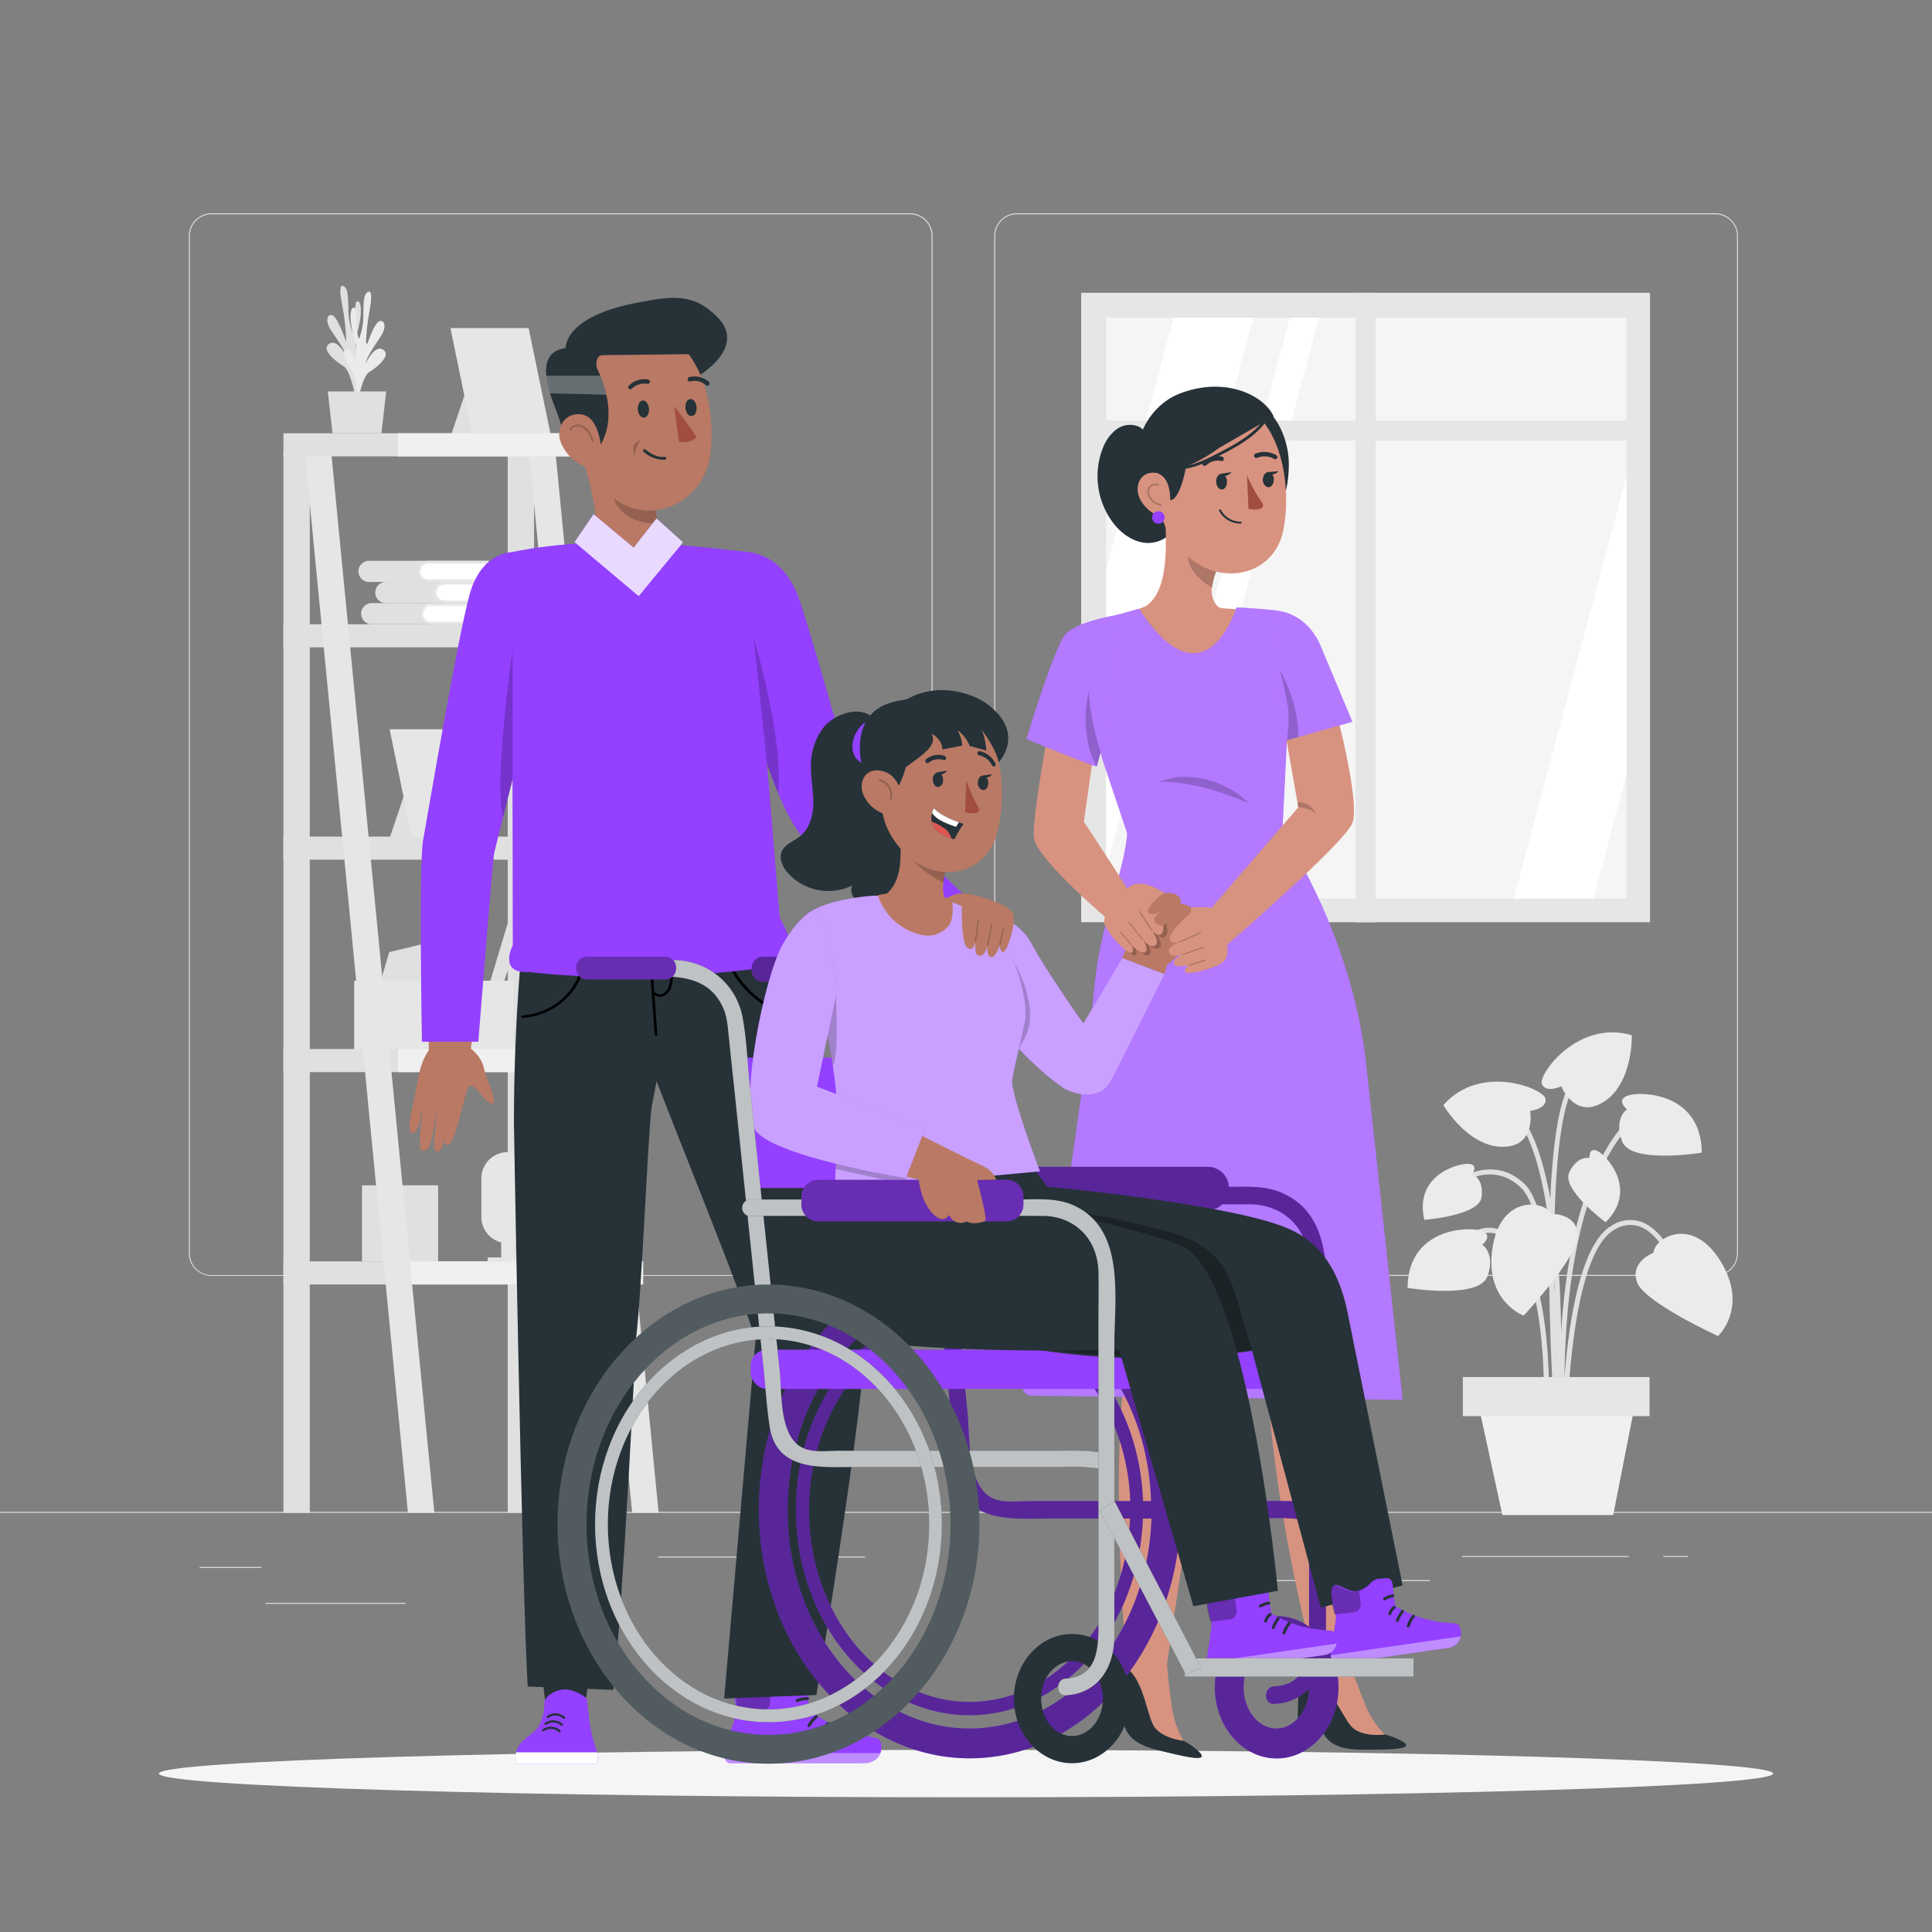 <svg xmlns="http://www.w3.org/2000/svg" viewBox="0 0 500 500"><rect x="0" y="0" width="500" height="500" fill="#808080" stroke="none"/><g id="freepik--background-complete--inject-85"><rect x="279.81" y="75.77" width="147.21" height="162.9" style="fill:#e6e6e6"></rect><rect x="286.29" y="82.22" width="134.64" height="150.33" style="fill:#f5f5f5"></rect><polygon points="324.34 82.22 286.29 224.73 286.29 147.58 303.7 82.22 324.34 82.22" style="fill:#fff"></polygon><polygon points="341.35 82.22 301.21 232.55 293.64 232.55 333.78 82.22 341.35 82.22" style="fill:#fff"></polygon><polygon points="420.93 123.22 420.93 200.38 412.4 232.55 391.76 232.55 420.93 123.22" style="fill:#fff"></polygon><rect x="350.8" y="75.77" width="5.23" height="162.9" style="fill:#e6e6e6"></rect><rect x="282.36" y="108.82" width="141.83" height="5.23" style="fill:#e6e6e6"></rect><path d="M443.92,330.2H263.17a5.87,5.87,0,0,1-5.86-5.86V61.06a5.87,5.87,0,0,1,5.86-5.86H443.92a5.87,5.87,0,0,1,5.86,5.86V324.34A5.87,5.87,0,0,1,443.92,330.2ZM263.17,55.45a5.62,5.62,0,0,0-5.61,5.61V324.34a5.62,5.62,0,0,0,5.61,5.61H443.92a5.61,5.61,0,0,0,5.61-5.61V61.06a5.61,5.61,0,0,0-5.61-5.61Z" style="fill:#e0e0e0"></path><path d="M235.49,330.2H54.75a5.87,5.87,0,0,1-5.87-5.86V61.06a5.87,5.87,0,0,1,5.87-5.86H235.49a5.86,5.86,0,0,1,5.86,5.86V324.34A5.86,5.86,0,0,1,235.49,330.2ZM54.75,55.45a5.62,5.62,0,0,0-5.62,5.61V324.34A5.62,5.62,0,0,0,54.75,330H235.49a5.61,5.61,0,0,0,5.61-5.61V61.06a5.61,5.61,0,0,0-5.61-5.61Z" style="fill:#e0e0e0"></path><rect y="391.27" width="500" height="0.25" style="fill:#e0e0e0"></rect><rect x="51.67" y="405.53" width="16.06" height="0.25" style="fill:#e0e0e0"></rect><rect x="170.35" y="402.82" width="53.53" height="0.25" style="fill:#e0e0e0"></rect><rect x="68.73" y="414.82" width="36.25" height="0.25" style="fill:#e0e0e0"></rect><rect x="378.35" y="402.69" width="43.19" height="0.25" style="fill:#e0e0e0"></rect><rect x="430.45" y="402.69" width="6.33" height="0.25" style="fill:#e0e0e0"></rect><rect x="316.21" y="408.92" width="53.89" height="0.25" style="fill:#e0e0e0"></rect><g id="freepik--freepik--Shelf--inject-343--inject-85"><rect x="131.4" y="116.75" width="6.82" height="274.77" style="fill:#e0e0e0"></rect><polygon points="170.45 391.52 163.61 391.52 136.89 116.75 143.73 116.75 170.45 391.52" style="fill:#e6e6e6"></polygon><rect x="93.69" y="306.76" width="19.69" height="19.69" style="fill:#e0e0e0"></rect><polygon points="125.97 256.97 132.89 233.99 136.52 234.91 129.16 258.16 125.97 256.97" style="fill:#e0e0e0"></polygon><polygon points="110.66 244.02 100.73 246.41 97.84 256.18 104.86 263.58 114.78 261.2 117.68 251.43 110.66 244.02" style="fill:#e0e0e0"></polygon><path d="M122.29,257.24h0a2.4,2.4,0,0,1-2.39-2.39v-4.48a2.38,2.38,0,0,1,2.39-2.37h0a2.37,2.37,0,0,1,2.37,2.37v4.48A2.39,2.39,0,0,1,122.29,257.24Z" style="fill:#e0e0e0"></path><rect x="91.67" y="253.8" width="41.22" height="18.67" style="fill:#e6e6e6"></rect><polygon points="122.38 95.82 116.57 113.07 127.31 113.07 122.38 95.82" style="fill:#e0e0e0"></polygon><polygon points="142.63 113.07 122.38 113.07 116.57 84.9 136.81 84.9 142.63 113.07" style="fill:#e6e6e6"></polygon><polygon points="106.64 199.65 100.83 216.91 111.57 216.91 106.64 199.65" style="fill:#e0e0e0"></polygon><polygon points="126.9 216.91 106.64 216.91 100.83 188.73 121.08 188.73 126.9 216.91" style="fill:#e6e6e6"></polygon><rect x="73.35" y="161.55" width="93.08" height="5.98" style="fill:#e0e0e0"></rect><rect x="73.35" y="216.51" width="93.08" height="5.98" style="fill:#e0e0e0"></rect><rect x="73.35" y="271.48" width="93.08" height="5.98" style="fill:#e0e0e0"></rect><rect x="103" y="271.48" width="63.44" height="5.98" style="fill:#f0f0f0;isolation:isolate"></rect><rect x="73.35" y="326.44" width="93.08" height="5.98" style="fill:#e0e0e0"></rect><rect x="103" y="326.44" width="63.44" height="5.98" style="fill:#f0f0f0;isolation:isolate"></rect><rect x="73.35" y="116.75" width="6.82" height="274.77" style="fill:#e0e0e0"></rect><polygon points="112.41 391.52 105.57 391.52 78.85 116.75 85.69 116.75 112.41 391.52" style="fill:#e6e6e6"></polygon><rect x="73.35" y="112.13" width="93.08" height="5.98" style="fill:#e0e0e0"></rect><rect x="103" y="112.13" width="63.44" height="5.98" style="fill:#f0f0f0;isolation:isolate"></rect><path d="M93,102.63a9.92,9.92,0,0,1,.27-8.14c2.15-4,2.78-5,1.34-5.82s-2,3.23-2,3.23a9,9,0,0,1-.2-5.72c.94-2.92,1.54-7.69.24-8.2s-.24,6-1.34,8.15a19.33,19.33,0,0,1-1.11-4.81c-.14-2.35.1-6.09-.93-7s-1.68-.3-.68,4.88a54.24,54.24,0,0,1,1,9.34s-2.23-6.79-3.73-7-1.49,2-.21,3.91,3.75,5.34,4.17,7.09c0,0-2.46-5.12-4.65-3.54s1.91,4.65,3.74,5.77S92,102.85,92,102.85Z" style="fill:#e0e0e0"></path><path d="M91.5,104.25a9.9,9.9,0,0,0-.36-8.13c-2.2-4-2.83-5-1.47-5.8s2,3.21,2,3.21a9.13,9.13,0,0,0,.13-5.73c-1-2.91-1.64-7.67-.34-8.19s.32,5.93,1.47,8.12A19.31,19.31,0,0,0,94,82.91c.12-2.35-.16-6.09.86-7.06s1.68-.34.73,4.87a53.35,53.35,0,0,0-.89,9.35s2.15-6.83,3.64-7,1.52,2,.25,3.91-3.68,5.34-4,7.16c0,0,2.38-5.16,4.59-3.62s-1.85,4.68-3.67,5.82-3,8.17-3,8.17Z" style="fill:#ebebeb"></path><polygon points="99.94 101.31 84.83 101.31 86.05 112.13 98.72 112.13 99.94 101.31" style="fill:#e0e0e0"></polygon><path d="M126.64,156.75v4.14h.67v.66H96.37a2.74,2.74,0,1,1,0-5.47h30.94v.67Z" style="fill:#e0e0e0"></path><path d="M126.64,156.75v4.14h.67v.66H111.68a2.74,2.74,0,0,1,0-5.47h15.63v.67Z" style="fill:#fff;isolation:isolate;opacity:0.3"></path><path d="M126.64,156.75v4.14h-15a2.09,2.09,0,0,1-2.12-2v0a2.06,2.06,0,0,1,2-2.07h15Z" style="fill:#fff;isolation:isolate"></path><path d="M130,151.27v4.14h.67v.67H99.69a2.74,2.74,0,0,1,0-5.47h30.94v.66Z" style="fill:#e0e0e0"></path><path d="M130,151.27v4.14h.67v.67H115a2.74,2.74,0,1,1,0-5.47h15.62v.66Z" style="fill:#e6e6e6;isolation:isolate"></path><path d="M130,151.27v4.14H115a2.07,2.07,0,0,1,0-4.14h15Z" style="fill:#fff;isolation:isolate"></path><path d="M125.78,145.8v4.14h.67v.67H95.51a2.74,2.74,0,0,1,0-5.48h30.94v.67Z" style="fill:#e0e0e0"></path><path d="M125.78,145.8v4.14h.67v.67H110.9a2.74,2.74,0,1,1,0-5.48h15.62v.67Z" style="fill:#e6e6e6;isolation:isolate"></path><path d="M125.78,145.8v4.14H110.9a2.09,2.09,0,0,1-2.14-2v0a2,2,0,0,1,2-2.08h15Z" style="fill:#fff;isolation:isolate"></path><path d="M131.36,298.17h0a6.79,6.79,0,0,1,6.79,6.79v10a6.79,6.79,0,0,1-6.79,6.78h0a6.79,6.79,0,0,1-6.78-6.78V305A6.79,6.79,0,0,1,131.36,298.17Z" style="fill:#e6e6e6"></path><rect x="129.71" y="315.65" width="3.28" height="10.8" style="fill:#e6e6e6"></rect><rect x="126.22" y="325.42" width="10.27" height="1.01" style="fill:#e6e6e6"></rect></g><path d="M403.57,366.06c0-.51-1.72-50.69-9.88-58.62-7.94-7.72-17.05-.29-17.43,0l-.82-1c.1-.09,10.38-8.48,19.14,0,8.53,8.29,10.2,57.41,10.27,59.5Z" style="fill:#e0e0e0"></path><path d="M404.27,375.92c-.06-.6-5.58-60.24,16.2-85.24l1,.84c-21.42,24.58-16,83.68-15.9,84.28Z" style="fill:#e0e0e0"></path><path d="M403.46,369.61l-1.27-.08c0-.68,4.26-67.81-11.71-82.5l.86-.95C407.76,301.19,403.65,366.83,403.46,369.61Z" style="fill:#e0e0e0"></path><path d="M405.54,369.58h-1.27c0-1.85.52-45.35,12.88-52.43a8.74,8.74,0,0,1,8-.78c7.47,3.09,11.18,16.39,11.33,16.95l-1.23.34c0-.13-3.69-13.26-10.59-16.11a7.52,7.52,0,0,0-6.87.71C406.06,325,405.55,369.13,405.54,369.58Z" style="fill:#e0e0e0"></path><path d="M400.73,369.61l-1.27-.08c0-.34,1.86-34.37-7.32-46.36-2.23-2.9-4.64-4.29-7.19-4.11-6,.42-11.07,9.23-11.12,9.32l-1.11-.63c.22-.39,5.43-9.49,12.13-10,3-.21,5.8,1.34,8.3,4.61C402.62,334.76,400.81,368.19,400.73,369.61Z" style="fill:#e0e0e0"></path><path d="M402.75,374.24c-.25-3.31-6-81,4.12-94.7l1,.76c-9.84,13.32-3.93,93-3.87,93.84Z" style="fill:#e0e0e0"></path><path d="M427.9,324.24s-6.08,2.24-4.27,7.52,21,14,21,14,8-7.37.65-19.36S428.06,320.45,427.9,324.24Z" style="fill:#ebebeb"></path><path d="M401.5,314.17s6.46-.27,6.83,5.31-14,21-14,21-10.26-3.71-8.06-17.62S399.89,310.75,401.5,314.17Z" style="fill:#ebebeb"></path><path d="M396,287.5s4.31-.47,4-3.09S383.22,275,373.54,286c0,0,6.2,10.65,15.16,10.79S396,287.5,396,287.5Z" style="fill:#ebebeb"></path><path d="M404.05,281.12s-3.9,1.89-5-.53,9.26-16.83,23.26-12.67c0,0,.37,12.32-7.17,17.18S404.05,281.12,404.05,281.12Z" style="fill:#ebebeb"></path><path d="M383.64,322.11s3-2.4-.23-3.57-19-.84-19.14,14.77c0,0,18.36,3,20.63-2.9S383.64,322.11,383.64,322.11Z" style="fill:#ebebeb"></path><path d="M421.06,287.1s-3-2.4.24-3.57,19-.84,19.13,14.77c0,0-18.35,3.05-20.62-2.9S421.06,287.1,421.06,287.1Z" style="fill:#ebebeb"></path><path d="M411.36,299.68s-.26-2.92,2.1-1.78,10.57,10,2.06,18.42c0,0-11.47-8.49-9.4-12.91S411.36,299.68,411.36,299.68Z" style="fill:#ebebeb"></path><path d="M381,303.84s1.78-2.33-.82-2.62-14.28,2.83-11.57,14.48c0,0,14.23-1.07,14.84-5.91S381,303.84,381,303.84Z" style="fill:#ebebeb"></path><polygon points="417.5 392.09 388.81 392.09 381.18 356.89 424.41 356.89 417.5 392.09" style="fill:#f0f0f0"></polygon><rect x="378.58" y="356.38" width="48.32" height="10.12" style="fill:#e6e6e6"></rect></g><g id="freepik--Shadow--inject-85"><path d="M458.88,459c0,3.39-93.52,6.14-208.88,6.14S41.12,462.34,41.12,459s93.52-6.13,208.88-6.13S458.88,455.57,458.88,459Z" style="fill:#f5f5f5"></path></g><g id="freepik--Characters--inject-85"><path d="M324.54,236.45l-8.93,103L302,430.71l-10.53-1.59s-3.56-38.16-1-68.19c.59-6.92,3.41-14.67,3.42-20.2,0-4.84-1.42-8.09-2.49-19.23-1.3-13.47-2.09-31.39.74-44.83,0,0-2.14-21.34,4.31-40.64Z" style="fill:#d89380"></path><path d="M349.9,335.23,349,431.47l-.34,10-7.37-.41-2.86-17.54s-8.45-33.35-10.25-63.42c-.4-6.93,1.24-15,.48-20.48-.67-4.8-2.57-7.8-5.25-18.63-3.24-13.15-6.58-30.75-5.76-44.48,0,0-14.07-14.69-10.47-34.73l31.6-7.37Z" style="fill:#d89380"></path><path d="M363.22,450.83a17.62,17.62,0,0,0-4.9-1.95h0S353,445,350.24,433.14l-6.94-1.28a6.86,6.86,0,0,0-6.17,1.92,2.7,2.7,0,0,0-.43.7,23.8,23.8,0,0,0-.64,3.82,83.87,83.87,0,0,0,.17,13.07h1.29l.31-8.21c0-2.79,3,.45,3.89,3.43s2.65,6.23,10.72,6.23C361.71,452.85,365.62,452.54,363.22,450.83Z" style="fill:#263238"></path><path d="M348.92,428.89A112.08,112.08,0,0,0,353,440.31a22.93,22.93,0,0,0,5.37,8.57s-6,.89-8.7-2.15-6.46-13.51-12.57-12.89a10.7,10.7,0,0,1,1.73-2.18C339.85,430.56,348.92,428.89,348.92,428.89Z" style="fill:#d89380"></path><path d="M310.54,453.58a17.23,17.23,0,0,0-4.28-3.07h0s-4.24-5.05-4.07-17.22l-6.42-2.91a6.84,6.84,0,0,0-6.45.38,2.71,2.71,0,0,0-.59.58,23.6,23.6,0,0,0-1.53,3.55,84.06,84.06,0,0,0-3,12.73l1.26.31,2.28-7.9c.67-2.7,2.82,1.17,2.95,4.27s1.07,6.68,8.9,8.62C308.6,455.18,312.47,455.82,310.54,453.58Z" style="fill:#263238"></path><path d="M301.94,428.85a110.94,110.94,0,0,0,1.25,12.07,22.84,22.84,0,0,0,3.15,9.61s-6.06-.59-7.93-4.18-3-14.67-9.1-15.53a10.73,10.73,0,0,1,2.2-1.7C292.73,428.28,301.94,428.85,301.94,428.85Z" style="fill:#d89380"></path><path d="M296.84,115.15a4.08,4.08,0,0,0-2.42-4.86,5.92,5.92,0,0,0-5.64.95,11,11,0,0,0-3.4,4.83,20,20,0,0,0,2.74,19.3c2,2.59,4.87,4.73,8.14,5.1s6.88-1.42,7.88-4.55Z" style="fill:#263238"></path><path d="M318.38,109.49s8.61,16.94,8.86,22.12c3.42,3.13,6.15-2.87,6.31-11,.14-6.68-3.09-14-8.76-16.82C316.81,99.82,318.38,109.49,318.38,109.49Z" style="fill:#263238"></path><path d="M315.42,157.21a5.91,5.91,0,0,1-1.75-5.45,22.85,22.85,0,0,1,1.61-5.22L313.07,144,301.5,132.28c.29,7.8,1.23,20.32-4.87,24.55,0,0-7.56,3.13-10.86,3.81,2,1.62,14.6,18.78,26.28,17.84,10.62-.86,11.38-15.83,12.5-20.21C321.53,157.33,318.27,157.86,315.42,157.21Z" style="fill:#d89380"></path><path d="M313.69,152.11c-3.18-1.89-6.67-5.17-6.25-8.91a17.09,17.09,0,0,1,.9-4l6.46,8.56A21.75,21.75,0,0,0,313.69,152.11Z" style="opacity:0.2"></path><path d="M298.79,119.76c1.09,11.89,1.3,16.93,7.43,23.16,9.23,9.37,23.42,6.22,25.87-5.56,2.2-10.61.05-28.26-11.62-33.26C309,99.18,297.7,107.87,298.79,119.76Z" style="fill:#d89380"></path><path d="M314.74,124.51c0,1.12.57,2.09,1.35,2.17s1.43-.76,1.47-1.87-.58-2.08-1.36-2.17S314.77,123.4,314.74,124.51Z" style="fill:#263238"></path><path d="M326.85,123.91a1.92,1.92,0,0,0,1.23,2.18c.77.13,1.47-.64,1.56-1.72a1.91,1.91,0,0,0-1.23-2.17C327.64,122.07,326.94,122.84,326.85,123.91Z" style="fill:#263238"></path><path d="M311.72,120.58a.55.55,0,0,0,.42-.14,4.31,4.31,0,0,1,3.91-1.14.54.54,0,0,0,.68-.4.65.65,0,0,0-.45-.73,5.35,5.35,0,0,0-4.95,1.38.6.6,0,0,0,0,.83A.7.7,0,0,0,311.72,120.58Z" style="fill:#263238"></path><path d="M330.2,118.81a.54.54,0,0,0,.33-.26.56.56,0,0,0-.27-.77,6.12,6.12,0,0,0-5.42-.34.54.54,0,0,0-.21.77.62.62,0,0,0,.81.24,5,5,0,0,1,4.3.31A.58.58,0,0,0,330.2,118.81Z" style="fill:#263238"></path><path d="M295.2,129.45a9.59,9.59,0,0,0,5.77,4.49c3.15.79,4.77-4.27,3.7-7.42a6.33,6.33,0,0,0-7.12-4.1C294.53,123,293.59,126.66,295.2,129.45Z" style="fill:#d89380"></path><path d="M322.72,123a40.45,40.45,0,0,0,4,7.23.92.92,0,0,1-.43,1.4,5.89,5.89,0,0,1-3.19.05Z" style="fill:#a24e3f"></path><path d="M316,122.6l2.77-.42S317.08,124.09,316,122.6Z" style="fill:#263238"></path><path d="M328.13,122.18l2.79-.25S329.16,123.74,328.13,122.18Z" style="fill:#263238"></path><path d="M295.82,113.16c-1.69,2.27,1.27,9.14,1.27,9.14s5.75-1.48,5.75,7.1c2.09.43,4.74-7.49,4.69-15.56C307.27,109.28,298.81,109.16,295.82,113.16Z" style="fill:#263238"></path><path d="M329.62,107.78c-2.32-5.31-12.37-10.54-24.32-5.92-10.79,4.15-14.42,19.51-6.76,20.37s17-6.33,17-6.33Z" style="fill:#263238"></path><path d="M300.38,130.93h-.07a4.52,4.52,0,0,1-3.09-2.34,2.72,2.72,0,0,1-.16-2.2,2.17,2.17,0,0,1,2.75-1.15.24.24,0,0,1,.13.33.26.26,0,0,1-.33.13,1.67,1.67,0,0,0-2.09.89,2.24,2.24,0,0,0,.15,1.79,4.06,4.06,0,0,0,2.77,2.07.24.24,0,0,1,.18.3A.26.26,0,0,1,300.38,130.93Z" style="opacity:0.2"></path><path d="M320.91,135.49a6.22,6.22,0,0,1-5.41-3.29A.25.25,0,0,1,316,132a5.67,5.67,0,0,0,5.09,3,.23.23,0,0,1,.25.24.25.25,0,0,1-.24.26Z" style="fill:#263238"></path><circle cx="299.78" cy="133.92" r="1.63" style="fill:#9340FF"></circle><path d="M326.75,109.06c-2.73,3.45-6.55,5.63-10.39,7.64-4.38,2.28-9.11,4.87-14.22,3.87-.47-.1-.67.62-.2.72,5.06,1,9.71-1.31,14.08-3.57,4.13-2.14,8.32-4.42,11.26-8.13.3-.37-.23-.91-.53-.53Z" style="fill:#263238"></path><path d="M353.43,274.14c-3.72-30.31-18.22-53.56-21.13-58.06a2.54,2.54,0,0,1-.38-1.72l1.51-30.25-2.48-26c-1.66-.36-9.2-.82-10.94-.92,0,0-8.06,26.48-25.24.36l-9.92,2.77-3.09,23.31c.19,1.41,2.7,9.44,3.57,13l6.25,18.62a2.77,2.77,0,0,1,.09.91c-.44,5.64-3.28,14.53-4.31,18.31-4.85,17.8-3.46,19.43-6.24,39.38-5.22,37.53-8.18,62.23-16.42,83.91a2.54,2.54,0,0,0,2.35,3.46L363,362.28h0Z" style="fill:#9340FF"></path><path d="M353.43,274.14c-3.72-30.31-18.22-53.56-21.13-58.06a2.54,2.54,0,0,1-.38-1.72l1.51-30.25-2.48-26c-1.66-.36-9.2-.82-10.94-.92,0,0-8.06,26.48-25.24.36l-9.92,2.77-3.09,23.31c.19,1.41,2.7,9.44,3.57,13l6.25,18.62a2.77,2.77,0,0,1,.09.91c-.44,5.64-3.28,14.53-4.31,18.31-4.85,17.8-3.46,19.43-6.24,39.38-5.22,37.53-8.18,62.23-16.42,83.91a2.54,2.54,0,0,0,2.35,3.46L363,362.28h0Z" style="fill:#fff;opacity:0.3"></path><g style="opacity:0.2"><path d="M323,207.79c-5.42-5.9-16-8.51-22.86-5.46C307.94,202.3,315.17,204.51,323,207.79Z"></path></g><path d="M284.35,160.38s-5,1.33-7.26,4.68-10.42,46.24-9.47,51.9,19.44,21.27,19.44,21.27l5.35-7.32-11.9-18.29,4.12-29.12Z" style="fill:#d89380"></path><path d="M344.05,178.48l-12.35,6L336,208.93l-22.44,26,3.85,9.71S347.89,218.34,350,213,345.57,182.21,344.05,178.48Z" style="fill:#d89380"></path><path d="M331,158.14s7.24.51,10.88,9.26c3.37,8.13,8.12,19.39,8.12,19.39l-18.05,5.09s-3-23.42-2.75-23.5S331,158.14,331,158.14Z" style="fill:#9340FF"></path><path d="M331,158.14s7.24.51,10.88,9.26c3.37,8.13,8.12,19.39,8.12,19.39l-18.05,5.09s-3-23.42-2.75-23.5S331,158.14,331,158.14Z" style="fill:#fff;opacity:0.3"></path><path d="M283.86,198.35c-.54.17-18.22-7.08-18.22-7.08s7-23.14,9.91-26.88c2.78-3.59,13.74-5.28,13.74-5.28l-2,26.6Z" style="fill:#9340FF"></path><path d="M283.86,198.35c-.54.17-18.22-7.08-18.22-7.08s7-23.14,9.91-26.88c2.78-3.59,13.74-5.28,13.74-5.28l-2,26.6Z" style="fill:#fff;opacity:0.3"></path><path d="M284.84,194.75s-3.08-9.73-3-16c0,0-3,10.85,2,19.62Z" style="opacity:0.2"></path><path d="M333.06,191.56a37.38,37.38,0,0,0,.37-7.45c-.26-3.42-2.3-10.91-2.3-10.91s5.12,8.74,4.86,17.53Z" style="opacity:0.2"></path><path d="M336,208.93s3,0,4.52,1.69a4.67,4.67,0,0,0-4.74-2.93Z" style="opacity:0.2"></path><polygon points="195.86 416.7 192.85 442.32 202.04 443.59 211.7 419.51 195.86 416.7" style="fill:#263238"></polygon><path d="M209.34,437.32c.14-1.57,0-2.87-1.8-3l-2.59-.14a4.6,4.6,0,0,0-2.46,1.1c-5.94,3.79-8.38-1.1-10.68-1.1-3,0-1.06,8.68-1.2,9.14l-3.23,10.07c-.28.84.29,2.66,1.27,2.9a2.42,2.42,0,0,0,.54.06h34.28c5.46,0,5.52-6.13,3.27-6.56-10.1-1.91-14.08-4.94-17.41-7.16A37.57,37.57,0,0,1,209.34,437.32Z" style="fill:#9340FF"></path><path d="M223.47,456.39H189.19a2.42,2.42,0,0,1-.54-.06c-.67-.17-1.14-1.05-1.29-1.87l0-.77h40.47A4.3,4.3,0,0,1,223.47,456.39Z" style="fill:#fff;opacity:0.4"></path><path d="M214.11,445.8a9.12,9.12,0,0,0-2.14,2.61.38.38,0,0,0,.14.51.37.37,0,0,0,.51-.13,8.27,8.27,0,0,1,2-2.46.39.39,0,0,0,0-.53.38.38,0,0,0-.53,0Z" style="fill:#263238"></path><path d="M211,444a10.26,10.26,0,0,0-2,2.43.38.38,0,0,0,.65.38,9.2,9.2,0,0,1,1.9-2.28.37.37,0,0,0,0-.53.39.39,0,0,0-.53,0Z" style="fill:#263238"></path><path d="M208.79,442.46a4.24,4.24,0,0,0-1.88,1.82.38.38,0,0,0,.14.51.38.38,0,0,0,.51-.13,4.19,4.19,0,0,1,.31-.5s.06-.09,0,0l0-.06.1-.11.21-.22.22-.2.06,0,0,0,0,0s.1-.08.13-.1a4.66,4.66,0,0,1,.53-.32.37.37,0,1,0-.38-.64Z" style="fill:#263238"></path><path d="M209,439.21a8,8,0,0,0-2.78.52.39.39,0,0,0-.27.46.39.39,0,0,0,.47.26A7.3,7.3,0,0,1,209,440a.38.38,0,0,0,.37-.38.37.37,0,0,0-.37-.37Z" style="fill:#263238"></path><g style="opacity:0.3"><path d="M199.32,440.35a2.62,2.62,0,0,1-1.27,2.31,4.12,4.12,0,0,1-1.79.23l-5.45-.15,0-.05c-.28-2.37-1.05-8.15,1.2-8.15,1.78,0,3.64,3.32,7.35,2.35C199.3,438.15,199.36,439.75,199.32,440.35Z"></path></g><path d="M224.24,337.13C222.61,322.32,202,243.69,202,243.69l-26.24-.64-40.39-1.14S133,263,133,290.59c0,0,2,117.84,3.56,145.89l22.17.86c2.53-22,5.86-90.8,5.86-90.8,1.52-12.46,2.89-49.23,4-59.73.46-2.33.9-4.67,1.33-7,4.31,11.39,24.08,60.11,25.6,67.1l-8.11,92.67,23.86-.91S225.88,352,224.24,337.13Z" style="fill:#263238"></path><path d="M188.08,246.74A24.66,24.66,0,0,0,205,262.59a.33.33,0,1,1-.18.64,25.35,25.35,0,0,1-17.44-16.31c-.13-.41.54-.58.67-.18Z"></path><path d="M168,247.85q.71,9.93,1.41,19.86c0,.43.72.43.7,0-.25-3.39-.49-6.8-.73-10.2,1.73,1.26,3.75-.27,4.31-1.95a15.64,15.64,0,0,0-.14-8.71c-.12-.42-.79-.24-.68.17a17.56,17.56,0,0,1,.57,5.86,7.6,7.6,0,0,1-.66,3.07c-.55,1-1.95,1.89-3.07,1a.36.36,0,0,0-.37-.05c-.21-3-.43-6-.64-9C168.64,247.43,168,247.43,168,247.85Z"></path><path d="M151.52,246.63c.1,8.77-7,16.12-16.26,16.81-.44,0-.44-.62,0-.65,8.85-.66,15.66-7.76,15.57-16.16,0-.42.68-.42.69,0Z"></path><polygon points="154.86 417.94 150.96 444.23 141.62 444.67 138.59 419.32 154.86 417.94" style="fill:#263238"></polygon><path d="M133.66,456.44h20.9s.45-.8-.07-2.95c-.08-.33-.18-.7-.32-1.1a.14.14,0,0,0,0-.06c-.19-.59-.42-1.32-.65-2.11-1-3.21-1.61-10.59-1.61-10.59s-3.95-3.64-8-1.93c-3.57,1.49-3,3.39-3,3.39s-.06,4.89-2.77,7.11c-1.67,1.37-3.33,2.43-4.13,4.13a4.8,4.8,0,0,0-.35,1l0,.13A7.26,7.26,0,0,0,133.66,456.44Z" style="fill:#9340FF"></path><path d="M154.49,453.49c.52,2.15.07,2.95.07,2.95h-20.9a7.26,7.26,0,0,1-.08-2.95Z" style="fill:#fff"></path><path d="M142,444.55a3,3,0,0,1,3.77.21c.29.26.72-.14.44-.4a3.68,3.68,0,0,0-4.65-.21c-.31.22.13.62.44.4Z" style="fill:#263238"></path><path d="M141.4,446.34a3,3,0,0,1,3.77.21c.29.26.72-.14.44-.4a3.68,3.68,0,0,0-4.65-.21c-.31.22.13.62.44.4Z" style="fill:#263238"></path><path d="M140.81,448a3,3,0,0,1,3.77.22c.29.25.72-.15.44-.4a3.68,3.68,0,0,0-4.65-.22c-.31.23.13.62.44.4Z" style="fill:#263238"></path><path d="M201.79,237.56c3.72,6.11,3.72,11,.17,12.27,0,0-32.23,5.46-65.19,1.72-7.94.43-4.06-6.92-4.06-6.92l-.17-101.75c25.05-5.32,55.36-.4,61.5,0Z" style="fill:#9340FF"></path><path d="M123.2,157.65S113,202.84,112.07,213.23s-1.12,60-1.12,60l10.82-1.05,6.09-51.33,12.2-60.49Z" style="fill:#b97964"></path><path d="M121,270.74s3.39,2.11,4.17,5.46,2.23,5.79,2.65,8.32-2.12.33-3.24-1.12-2.42-3.1-3.31-2-3.27,13.11-4.68,14.45-1.59-.74-1.59-.74-.65,2.9-1.81,2.95c-.3,0-1-.49-.92-1.86.22-3.09,1-9.56,1-9.56,0,.38-1.55,8.28-1.92,9.43-.49,1.51-1.44,2-2.26,1.63-1.16-.47.4-10.33.19-10.8,0,0-.72,5.71-2.22,6.33s-1.22-3-.42-6.16c.74-2.89,1.48-8.75,2.51-11.61,1.26-3.52,2.85-5.58,6.18-5.81A10.84,10.84,0,0,1,121,270.74Z" style="fill:#b97964"></path><path d="M132.54,142.88s-7.92,0-10.93,10.72c-3.22,11.44-11,57.83-12.12,63.87s-.3,52.13-.3,52.13h14.6s3.71-47,4.07-48.75,15.36-61.1,15.36-61.1Z" style="fill:#9340FF"></path><path d="M132.64,202V168.39s-4.93,34.49-2.45,43.05Z" style="isolation:isolate;opacity:0.2"></path><path d="M193,142.88s9.69-.36,14,12.66c4.57,13.92,14.25,48.92,14.25,48.92l30.34,29.18-5.57,6s-23.4-12.28-34.37-19.13S193.5,180,193.74,178.26,193,142.88,193,142.88Z" style="fill:#9340FF"></path><path d="M201.35,205.26l-2.79-7.18-3.49-33S202.93,191.27,201.35,205.26Z" style="isolation:isolate;opacity:0.2"></path><path d="M180.27,97.6s13.3-7.48,5.41-15.51c-6.23-6.34-11.74-5.42-20.06-3.9-20.41,3.72-19.22,12.22-19.22,12.22Z" style="fill:#263238"></path><path d="M154.28,140.42s1.1-7.83-3.49-21.4c0,0,.71-.36.71-.38-.63-1.9-1.29-3.65-1.91-5.16a.45.45,0,0,1,0-.06l19.3,10.8c-.25,4.41,1.7,12.84,2.79,16.38,0,0,2.66,6.39-6,7.05C159.4,148.13,154.28,140.42,154.28,140.42Z" style="fill:#b97964"></path><path d="M169.47,130.38l-10.92-2c1.12,3.32,4.27,7.18,11.82,7.17A32.9,32.9,0,0,1,169.47,130.38Z" style="opacity:0.2"></path><path d="M149,104.29c1.79,11.87,2.56,18.59,9.13,24.13C168,136.74,182,130.14,183.77,118c1.62-11-1.57-28.53-13.68-32.13A16.55,16.55,0,0,0,149,104.29Z" style="fill:#b97964"></path><path d="M146.25,90.09c14.57-14,29.38-6.16,35.05,1.53l-25.4.3c-1.12,0-1.75,1.14-1.5,3.25,0,0,8.81,15.8-3.34,24.66-4.34-1.66-5.22-8.89-6.92-13.09C141.62,100.49,138.43,91.28,146.25,90.09Z" style="fill:#263238"></path><path d="M145.2,114.65a11.24,11.24,0,0,0,6.19,6.08c3.72,1.46,4.7-2.55,4-6.28-.6-3.35-1.95-7.39-5.86-7.25S143.8,111.24,145.2,114.65Z" style="fill:#b97964"></path><path d="M165.06,106c.1,1.22.84,2.15,1.64,2.07s1.35-1.13,1.25-2.35-.85-2.15-1.64-2.07S165,104.8,165.06,106Z" style="fill:#263238"></path><path d="M177.39,105.62c.1,1.22.84,2.15,1.64,2.07s1.35-1.13,1.25-2.35-.84-2.15-1.64-2.07S177.28,104.4,177.39,105.62Z" style="fill:#263238"></path><path d="M174.45,105.08s4.39,5.72,5.85,8.08c-1.56,1.69-4.55,1.24-4.55,1.24Z" style="fill:#a24e3f"></path><path d="M162.92,100.74a.56.56,0,0,0,.56-.13,4.65,4.65,0,0,1,4-1.28.58.58,0,0,0,.7-.42.56.56,0,0,0-.42-.69,5.72,5.72,0,0,0-5,1.56.57.57,0,0,0,0,.81A.64.64,0,0,0,162.92,100.74Z" style="fill:#263238"></path><path d="M171.55,119a7.93,7.93,0,0,1-5-2.11.38.38,0,0,1-.05-.53.37.37,0,0,1,.52-.05c1.87,1.5,3.36,2.07,5,1.92a.37.37,0,0,1,.41.33.38.38,0,0,1-.34.41Z" style="fill:#263238"></path><path d="M153.4,114.46a.26.26,0,0,1-.25-.2,5.73,5.73,0,0,0-1.31-2.64,3.57,3.57,0,0,0-2-1.23,1.92,1.92,0,0,0-2,.85.25.25,0,0,1-.43-.25,2.4,2.4,0,0,1,2.48-1.09,4,4,0,0,1,2.32,1.39,6.27,6.27,0,0,1,1.42,2.87.25.25,0,0,1-.19.29Z" style="opacity:0.2"></path><path d="M183.23,99.79a.54.54,0,0,0,.27-.18.57.57,0,0,0-.08-.81,5.64,5.64,0,0,0-5.07-1.2.59.59,0,0,0-.37.73.57.57,0,0,0,.71.37,4.39,4.39,0,0,1,4,1A.54.54,0,0,0,183.23,99.79Z" style="fill:#263238"></path><path d="M142.34,101.79l14.58.36a30.48,30.48,0,0,0-1.56-4.93h-14A21.1,21.1,0,0,0,142.34,101.79Z" style="fill:#fff;opacity:0.3"></path><g style="opacity:0.2"><path d="M165.87,113.88a5.86,5.86,0,0,0-1.52,4.26,3.85,3.85,0,0,1-.39-2.52C164.27,114.32,165.87,113.88,165.87,113.88Z"></path></g><polygon points="169.9 134.17 176.78 140.36 165.29 154.29 148.69 140.3 153.61 133.07 163.99 141.73 169.9 134.17" style="fill:#9340FF"></polygon><polygon points="169.9 134.17 176.78 140.36 165.29 154.29 148.69 140.3 153.61 133.07 163.99 141.73 169.9 134.17" style="fill:#fff;opacity:0.8"></polygon><g id="freepik--freepik--Character--inject-255--inject-85"><path d="M343.08,390.42V346.83c0-13,3.14-31.56-11.05-38-4.35-2-9.27-1.73-14-1.66a5.46,5.46,0,0,0-5.37-5.2H262.52a5.46,5.46,0,0,0-5.37,5.22H244.51l-2.3-22.72c-.66-6.56-.89-13.36-2.06-19.86a19.38,19.38,0,0,0-18.58-16h-.4a2.83,2.83,0,0,0-2.21-1H197.5c-4,0-4,6.46,0,6.46H219a2.82,2.82,0,0,0,2-.81c5.52.44,10.55,2.07,13.54,8.12,1.38,2.82,1.56,5.78,1.86,8.81l1.33,12.62,4.47,44.38c-25.93,5-45.79,31.47-45.79,63.51,0,35.48,24.47,64.35,54.59,64.35,29.45,0,53.51-27.7,54.51-62.09h22.36a51.71,51.71,0,0,1,9.87.37c.36.07.71.14,1.05.23V421a14.32,14.32,0,0,0-8.39-2.77c-8.8,0-16,8.26-16,18.43s7.16,18.42,16,18.42,16-8.26,16-18.42a20.16,20.16,0,0,0-3.24-11.09V390.37Zm-12.75,56.91c-4.68,0-8.49-4.78-8.49-10.66S325.65,426,330.33,426a8.35,8.35,0,0,1,7.28,5.17c-1.13,2.92-3.39,5-7.86,5.27-2.79.14-2.81,4.67,0,4.52a13.1,13.1,0,0,0,9.07-3.94C338.66,442.69,334.93,447.33,330.33,447.33Zm-79.41,0c-26,0-47.08-25.38-47.08-56.59,0-27.93,17-51.2,39.11-55.77.11,1.13.23,2.27.34,3.4C222.16,342.68,206,364.51,206,390.74c0,29.31,20.14,53.16,44.88,53.16,24.12,0,43.84-22.66,44.89-50.9H298C297,423.16,276.26,447.33,250.92,447.33Zm44.89-58.85c-1-28.27-20.74-50.9-44.89-50.9-1.11,0-2.23.06-3.33.16l-.34-3.41c1.21-.11,2.42-.19,3.64-.19,25.34,0,46.09,24.17,47,54.34Zm-50-25.64c.62,6.2,1,12.51,1.9,18.66C249.62,394.41,262,393,271.36,393h21.09c-1,26.44-19.23,47.45-41.53,47.45-22.91,0-41.56-22.3-41.56-49.71,0-24.43,14.83-44.8,34.28-48.93l2.13,21Zm37.9,25.64H266.61c-2.82,0-6.35.49-9.08-.48-7.42-2.63-6.47-15.86-7.13-22.35L248,341.17c1-.08,2-.14,3-.14,22.29,0,40.53,21.08,41.52,47.45Zm49.95,0c-3.19-.07-6.39,0-9.58,0H305.44c-1-34.45-25.06-62.1-54.52-62.1-1.49,0-3,.09-4.45.23q-.76-7.47-1.52-14.93h13.93a5.25,5.25,0,0,0,3.64,1.47h50.16a5.26,5.26,0,0,0,3.64-1.48h7.07c8.49,0,15.08,5.91,15.32,15,.12,4.29,0,8.61,0,12.9v49.47a26.89,26.89,0,0,0-5.14-.58Z" style="fill:#9340FF"></path><path d="M343.08,390.42V346.83c0-13,3.14-31.56-11.05-38-4.35-2-9.27-1.73-14-1.66a5.46,5.46,0,0,0-5.37-5.2H262.52a5.46,5.46,0,0,0-5.37,5.22H244.51l-2.3-22.72c-.66-6.56-.89-13.36-2.06-19.86a19.38,19.38,0,0,0-18.58-16h-.4a2.83,2.83,0,0,0-2.21-1H197.5c-4,0-4,6.46,0,6.46H219a2.82,2.82,0,0,0,2-.81c5.52.44,10.55,2.07,13.54,8.12,1.38,2.82,1.56,5.78,1.86,8.81l1.33,12.62,4.47,44.38c-25.93,5-45.79,31.47-45.79,63.51,0,35.48,24.47,64.35,54.59,64.35,29.45,0,53.51-27.7,54.51-62.09h22.36a51.71,51.71,0,0,1,9.87.37c.36.07.71.14,1.05.23V421a14.32,14.32,0,0,0-8.39-2.77c-8.8,0-16,8.26-16,18.43s7.16,18.42,16,18.42,16-8.26,16-18.42a20.16,20.16,0,0,0-3.24-11.09V390.37Zm-12.75,56.91c-4.68,0-8.49-4.78-8.49-10.66S325.65,426,330.33,426a8.35,8.35,0,0,1,7.28,5.17c-1.13,2.92-3.39,5-7.86,5.27-2.79.14-2.81,4.67,0,4.52a13.1,13.1,0,0,0,9.07-3.94C338.66,442.69,334.93,447.33,330.33,447.33Zm-79.41,0c-26,0-47.08-25.38-47.08-56.59,0-27.93,17-51.2,39.11-55.77.11,1.13.23,2.27.34,3.4C222.16,342.68,206,364.51,206,390.74c0,29.31,20.14,53.16,44.88,53.16,24.12,0,43.84-22.66,44.89-50.9H298C297,423.16,276.26,447.33,250.92,447.33Zm44.89-58.85c-1-28.27-20.74-50.9-44.89-50.9-1.11,0-2.23.06-3.33.16l-.34-3.41c1.21-.11,2.42-.19,3.64-.19,25.34,0,46.09,24.17,47,54.34Zm-50-25.64c.62,6.2,1,12.51,1.9,18.66C249.62,394.41,262,393,271.36,393h21.09c-1,26.44-19.23,47.45-41.53,47.45-22.91,0-41.56-22.3-41.56-49.71,0-24.43,14.83-44.8,34.28-48.93l2.13,21Zm37.9,25.64H266.61c-2.82,0-6.35.49-9.08-.48-7.42-2.63-6.47-15.86-7.13-22.35L248,341.17c1-.08,2-.14,3-.14,22.29,0,40.53,21.08,41.52,47.45Zm49.95,0c-3.19-.07-6.39,0-9.58,0H305.44c-1-34.45-25.06-62.1-54.52-62.1-1.49,0-3,.09-4.45.23q-.76-7.47-1.52-14.93h13.93a5.25,5.25,0,0,0,3.64,1.47h50.16a5.26,5.26,0,0,0,3.64-1.48h7.07c8.49,0,15.08,5.91,15.32,15,.12,4.29,0,8.61,0,12.9v49.47a26.89,26.89,0,0,0-5.14-.58Z" style="isolation:isolate;opacity:0.4"></path><path d="M255.36,236.27s7.9,1.14,11.44,7.69c4.17,7.71,13.57,20.93,13.57,20.93l10.08-16.95,10.95,4.13s-11.64,23.47-14,27.84c-2.92,5.3-9.86,3.2-12.39,1.52-5.93-4-12-10.74-12-10.74Z" style="fill:#9340FF"></path><path d="M255.36,236.27s7.9,1.14,11.44,7.69c4.17,7.71,13.57,20.93,13.57,20.93l10.08-16.95,10.95,4.13s-11.64,23.47-14,27.84c-2.92,5.3-9.86,3.2-12.39,1.52-5.93-4-12-10.74-12-10.74Z" style="fill:#fff;opacity:0.5"></path><rect x="194.25" y="349.29" width="146.31" height="10.17" rx="4.23" style="fill:#9340FF"></rect><polygon points="193.52 307.47 245.06 307.47 241.63 273.71 190.09 273.71 193.52 307.47" style="fill:#9340FF"></polygon><path d="M348.56,338.76c-3.53-15.73-11.91-19.9-18.37-22C312.91,311,271,307.11,271,307.11l-3.41-4.64-49.07-3.24s2.18,31.75,30.58,45a58.07,58.07,0,0,0,13.07,4,188,188,0,0,0,61.88,1.38l17.77,66.46L363,410.3Z" style="fill:#263238"></path><path d="M360.49,410.91c-.09-1.44-.35-2.6-1.88-2.47l-2.17.19a3.78,3.78,0,0,0-1.9,1.29c-4.44,4.15-7.1,0-9,.29-2.45.36.27,8,.21,8.42l-1.36,9.51c-.13.8.58,2.37,1.43,2.47a1.78,1.78,0,0,0,.46,0l11.86-1.72,16.62-2.41c4.53-.66,3.77-6.21,1.85-6.33-8.64-.52-12.35-2.78-15.4-4.39A38,38,0,0,1,360.49,410.91Z" style="fill:#9340FF"></path><path d="M374.74,426.47l-16.62,2.41-11.86,1.72a1.78,1.78,0,0,1-.46,0c-.57-.07-1.08-.81-1.31-1.54l-.09-.69L378,423.5A3.62,3.62,0,0,1,374.74,426.47Z" style="fill:#fff;opacity:0.4"></path><path d="M365.55,418a8.47,8.47,0,0,0-1.48,2.72.38.38,0,0,0,.26.46.39.39,0,0,0,.46-.26,7.8,7.8,0,0,1,1.29-2.39.38.38,0,0,0,0-.53.39.39,0,0,0-.53,0Z" style="fill:#263238"></path><path d="M362.7,416.74a9.53,9.53,0,0,0-1.41,2.53.39.39,0,0,0,.26.47.39.39,0,0,0,.46-.27,8.5,8.5,0,0,1,1.23-2.2.39.39,0,0,0,0-.53.4.4,0,0,0-.54,0Z" style="fill:#263238"></path><path d="M360.72,415.57a3.93,3.93,0,0,0-1.4,2,.38.38,0,0,0,.26.46.4.4,0,0,0,.47-.27,2.25,2.25,0,0,1,.08-.24v0s0,0,0,0l0-.05.06-.12a3,3,0,0,1,.27-.45.61.61,0,0,1,.07-.1s0,0,0,0l0,0,.18-.2.18-.17.1-.1,0,0c.07-.06-.07,0,0,0a.41.41,0,0,0,.17-.22.37.37,0,0,0,0-.29.38.38,0,0,0-.51-.14Z" style="fill:#263238"></path><path d="M360.39,412.64a6.29,6.29,0,0,0-2.25.82.38.38,0,0,0-.14.51.4.4,0,0,0,.52.14,5.49,5.49,0,0,1,2.07-.75.37.37,0,0,0,.26-.46.39.39,0,0,0-.46-.26Z" style="fill:#263238"></path><g style="opacity:0.3"><path d="M352.13,414.63a2.43,2.43,0,0,1-.75,2.24,3,3,0,0,1-1.45.42l-4.55.53,0,0c-.55-2.11-2-7.26-.08-7.53,1.48-.21,3.46,2.57,6.42,1.24C351.83,412.63,352.08,414.08,352.13,414.63Z"></path></g><path d="M302.49,318.81c17.27,4.74,16.22,15,21.57,30.49,0,0-22.82,3.87-53.36,0l-6-13.15,9.6-22.65C281.31,313.47,291.44,316,302.49,318.81Z" style="isolation:isolate;opacity:0.3"></path><path d="M328.35,412.77c-.09-1.43-.35-2.6-1.88-2.46l-2.17.19a3.72,3.72,0,0,0-1.9,1.29c-4.44,4.15-7.1,0-9,.29-2.46.36.27,8,.21,8.42L312.22,430c-.12.79.59,2.37,1.44,2.47a1.7,1.7,0,0,0,.45,0L326,430.75l16.62-2.41c4.52-.66,3.77-6.21,1.85-6.33-8.64-.52-12.35-2.78-15.4-4.39A38,38,0,0,1,328.35,412.77Z" style="fill:#9340FF"></path><path d="M342.6,428.34,326,430.75l-11.87,1.72a1.7,1.7,0,0,1-.45,0c-.58-.07-1.08-.82-1.31-1.54l-.09-.7,33.62-4.87A3.62,3.62,0,0,1,342.6,428.34Z" style="fill:#fff;opacity:0.4"></path><path d="M333.41,419.82a8.53,8.53,0,0,0-1.48,2.71.39.39,0,0,0,.26.47.38.38,0,0,0,.46-.27,7.64,7.64,0,0,1,1.29-2.38.37.37,0,0,0-.53-.53Z" style="fill:#263238"></path><path d="M330.56,418.61a9.37,9.37,0,0,0-1.41,2.53.37.37,0,0,0,.26.46.38.38,0,0,0,.46-.26,8.77,8.77,0,0,1,1.22-2.2.38.38,0,0,0,0-.53.39.39,0,0,0-.53,0Z" style="fill:#263238"></path><path d="M328.58,417.44a4,4,0,0,0-1.4,2,.37.37,0,1,0,.72.2l.09-.25v0l0-.05.06-.11a2.51,2.51,0,0,1,.26-.45l.08-.1c0-.05,0,0,0,0s0,0,0-.06l.18-.19.18-.18.1-.09.05,0c.07-.06-.07,0,0,0a.4.4,0,0,0,.17-.23.38.38,0,0,0,0-.28.37.37,0,0,0-.51-.14Z" style="fill:#263238"></path><path d="M328.25,414.51a6,6,0,0,0-2.25.82.38.38,0,0,0-.14.51.39.39,0,0,0,.52.13,4.74,4.74,0,0,1,1-.46,5.72,5.72,0,0,1,1.1-.28.37.37,0,0,0,.26-.46.38.38,0,0,0-.46-.26Z" style="fill:#263238"></path><g style="opacity:0.3"><path d="M320,416.49a2.41,2.41,0,0,1-.75,2.24,3,3,0,0,1-1.45.43l-4.56.53,0,0c-.55-2.12-1.95-7.26-.08-7.53,1.48-.22,3.46,2.57,6.42,1.24C319.69,414.5,319.94,415.94,320,416.49Z"></path></g><path d="M211.32,312.84s-.79,33.19,19.92,35.1c25.94,2.39,58.4,1.37,58.4,1.37l19.2,66.38,21.87-4s-7.26-77.15-23.6-88.59c-4.41-3.09-49.06-13.57-49.06-13.57Z" style="fill:#263238"></path><path d="M237.39,212.11c-4.18-6.84-7.57-11.56-6.91-19.55l-5-7.17c-3.69-2.86-9.81-.2-12.21,2.69a16.38,16.38,0,0,0-3.4,10.49c0,3.13.66,6.24.61,9.37s-.94,6.48-3.38,8.44c-1.66,1.34-4,2.07-4.81,4.05-.71,1.78.21,3.8,1.42,5.28a14.11,14.11,0,0,0,16.82,3.47c-.76,1.78.55,3.93,2.35,4.64a7.71,7.71,0,0,0,5.65-.4c3.3-1.32,8-4.76,9-8.15C238.9,221.19,240.45,217.13,237.39,212.11Z" style="fill:#263238"></path><path d="M243.12,245.63c-2.07,1.55-3.6.68-5.81-.67-13.31-7.31-8.05-13.47-8.05-13.47,3.18-2.71,3.89-6.45,3.82-12.34a4,4,0,0,1,.06-.5,3.79,3.79,0,0,1,1-2,3.83,3.83,0,0,1,5.42-.15h0l6,2.81h0v.28c-.48,3.14-1,5.56-1.24,7.47a3.94,3.94,0,0,1-.1.7h0a3.29,3.29,0,0,1-.08.71c-.26,2.65.07,4.14,1.74,5.34C247,234.59,250.13,240.41,243.12,245.63Z" style="fill:#b97964"></path><path d="M245.64,219.27h0a.7.7,0,0,0,0,.29c-.48,3.14-1,5.56-1.24,7.47a5.62,5.62,0,0,0-.1.7h0a6.15,6.15,0,0,0,0,.74h0a24.63,24.63,0,0,1-11-9.82h0a3.94,3.94,0,0,1,1-2,3.85,3.85,0,0,1,5.42-.22Z" style="isolation:isolate;opacity:0.2"></path><path d="M266.53,261.34c-.61-7.24-5-13.93-5-13.93a36.93,36.93,0,0,1,2.76,7.27c1.57,5.34-5.12,16.57-5.12,16.57l4.49.15C265.72,268,266.89,265.63,266.53,261.34Z" style="isolation:isolate;opacity:0.2"></path><path d="M216.9,290.15,216,308.06l53.15-4.93c-1.5-3.81-7.27-19.7-7.24-23.44.87-4.74,2.14-9.74,3.39-15.49,1.35-9.3-8.18-28-9.62-28.68a52.11,52.11,0,0,0-10.3-3,150,150,0,0,0-16-.71c-1,0-2.06,0-3.08,0,0,0-19.95,1-19.75,9.16C206.51,241.42,215.87,264.22,216.9,290.15Z" style="fill:#9340FF"></path><path d="M216.9,290.15,216,308.06l53.15-4.93c-1.5-3.81-7.27-19.7-7.24-23.44.87-4.74,2.14-9.74,3.39-15.49,1.35-9.3-8.18-28-9.62-28.68a52.11,52.11,0,0,0-10.3-3,150,150,0,0,0-16-.71c-1,0-2.06,0-3.08,0,0,0-19.95,1-19.75,9.16C206.51,241.42,215.87,264.22,216.9,290.15Z" style="fill:#fff;opacity:0.5"></path><path d="M227.17,231.67a15.4,15.4,0,0,0,11.11,10.22,7.2,7.2,0,0,0,3.77,0,7.68,7.68,0,0,0,3.55-2.4c1.48-2.3.82-6.22.79-6.62C239.73,230.89,233.86,230.28,227.17,231.67Z" style="fill:#b97964"></path><polygon points="216.27 302.52 228.95 305.33 234.28 305.33 235.41 302.43 216.54 298.45 216.27 302.52" style="isolation:isolate;opacity:0.2"></polygon><path d="M214.18,268.05l2.17-10.42c-.09.44.86,15.31-.8,18.27Z" style="isolation:isolate;opacity:0.2"></path><path d="M212.14,234.91s-4.41.55-9.45,9.27-11.18,40.77-7.48,47.89,39.23,12.86,39.23,12.86l5-12.86-28-10.86,5.43-26.09Z" style="fill:#9340FF"></path><path d="M212.14,234.91s-4.41.55-9.45,9.27-11.18,40.77-7.48,47.89,39.23,12.86,39.23,12.86l5-12.86-28-10.86,5.43-26.09Z" style="fill:#fff;opacity:0.5"></path><path d="M227.83,193.34a31.82,31.82,0,0,0-1-3.79,5.91,5.91,0,0,1,.08-3.83l-.3.18a6.83,6.83,0,0,0-5,3.69,7.25,7.25,0,0,0-1,4.13,4.67,4.67,0,0,0,2.13,3.58,3.44,3.44,0,0,0,4-.34A4.3,4.3,0,0,0,227.83,193.34Z" style="fill:#9340FF"></path><path d="M227.68,197c.11,11.34-.08,16.12,5.25,22.5,8,9.58,21.69,7.69,24.91-3.28,2.9-9.87,2.22-26.75-8.44-32.37C238.9,178.29,227.56,185.65,227.68,197Z" style="fill:#b97964"></path><path d="M241.4,201.68c0,1.06.55,2,1.29,2s1.36-.72,1.39-1.78-.55-2-1.29-2S241.43,200.62,241.4,201.68Z" style="fill:#263238"></path><path d="M253.08,202.47a1.82,1.82,0,0,0,1.29,2c.73.07,1.35-.7,1.37-1.72a1.82,1.82,0,0,0-1.29-2C253.72,200.67,253.1,201.44,253.08,202.47Z" style="fill:#263238"></path><path d="M239.94,197.5a.48.48,0,0,0,.41-.1,4.07,4.07,0,0,1,3.79-.73.5.5,0,0,0,.68-.32.61.61,0,0,0-.35-.73,5.11,5.11,0,0,0-4.81.87.57.57,0,0,0-.07.79A.6.6,0,0,0,239.94,197.5Z" style="fill:#263238"></path><path d="M257,198.33a.56.56,0,0,0,.4,0,.55.55,0,0,0,.2-.75,5.8,5.8,0,0,0-4.06-3.18.51.51,0,0,0-.58.48.6.6,0,0,0,.51.63A4.71,4.71,0,0,1,256.7,198,.64.64,0,0,0,257,198.33Z" style="fill:#263238"></path><path d="M231.9,204.44s3.89-5,3.29-15.3a3.24,3.24,0,0,1,2.85-3.46c4.93-.55,11.91-6.15,18.84,6.66,0,0-2.77-15.79-25.18-10.8-14.41,3.2-8,21.39-6.09,23.27S231.9,204.44,231.9,204.44Z" style="fill:#263238"></path><path d="M223.53,205.88a9.07,9.07,0,0,0,5.12,4.7c2.92,1,4.84-3.67,4.07-6.74a6,6,0,0,0-6.42-4.43C223.39,199.76,222.22,203.12,223.53,205.88Z" style="fill:#b97964"></path><path d="M249.35,213.23a31.9,31.9,0,0,0-2.36,4l-.77-.25c-3.52-1.13-4.78-2.81-5.1-4.34a5.21,5.21,0,0,1,.6-3.44c1.51,1.71,4.7,3,6.44,3.64C248.88,213.09,249.35,213.23,249.35,213.23Z" style="fill:#263238"></path><path d="M248.16,212.82l-.73,1.16c-3.31-1.07-5.49-2.27-6.2-3.61a4.6,4.6,0,0,1,.49-1.19C243.23,210.89,246.42,212.2,248.16,212.82Z" style="fill:#fff"></path><path d="M246.22,217c-3.52-1.13-4.78-2.81-5.1-4.34a11.75,11.75,0,0,1,3.65,2A4.44,4.44,0,0,1,246.22,217Z" style="fill:#de5753"></path><path d="M250.08,201.91a38.27,38.27,0,0,0,3.19,7.14.88.88,0,0,1-.52,1.3,5.56,5.56,0,0,1-3-.2Z" style="fill:#a24e3f"></path><path d="M230.54,206.94h-.06a.25.25,0,0,1-.18-.3,3.73,3.73,0,0,0-.43-2.81,3.68,3.68,0,0,0-2.28-1.69.25.25,0,0,1,.12-.49,4.22,4.22,0,0,1,3.07,5.11A.25.25,0,0,1,230.54,206.94Z" style="opacity:0.2"></path><path d="M242.57,199.85l2.63-.4S243.63,201.27,242.57,199.85Z" style="fill:#263238"></path><path d="M254.19,200.75l2.63-.4S255.25,202.16,254.19,200.75Z" style="fill:#263238"></path><path d="M258.47,197.26s7.52-7.77-3.71-15.57c0,0-9.81-6.49-20.21-.66s-10.92,10.3-2.39,21.31c0,0-.9-1.43,2.8-4.19s7.75-5.17,6.13-8.27c0,0,2.79,1.34,2.77,4.09l5.17-1a9.62,9.62,0,0,0-1.24-4,9.09,9.09,0,0,1,3.17,4.09l4.31,1.18s-.32-4.06-1.44-5.61C253.83,188.62,257.5,193.07,258.47,197.26Z" style="fill:#263238"></path><path d="M154.39,248.48h5.24c5,0,10-.15,15,0A18.08,18.08,0,0,1,192.12,263c1.14,5.9,1.32,12.07,1.94,18q3.85,36.87,7.73,73.74c.61,5.88-.28,17.9,6.72,20.28,2.56.88,5.89.44,8.55.44h54.09c3,0,6-.06,9,0a25.58,25.58,0,0,1,7.17,1.14V381a16.49,16.49,0,0,0-3.36-1,50.72,50.72,0,0,0-9.3-.34H221.49c-8.8,0-20.48,1.28-22.3-10.43-.86-5.59-1.14-11.32-1.78-16.94q-3.81-36.32-7.6-72.63-.62-5.72-1.21-11.49c-.29-2.77-.45-5.46-1.76-8-3.71-7.25-10.79-7.52-17.82-7.52H154.39a2.06,2.06,0,1,1,0-4.12Z" style="fill:#263238"></path><path d="M154.39,248.48h5.24c5,0,10-.15,15,0A18.08,18.08,0,0,1,192.12,263c1.14,5.9,1.32,12.07,1.94,18q3.85,36.87,7.73,73.74c.61,5.88-.28,17.9,6.72,20.28,2.56.88,5.89.44,8.55.44h54.09c3,0,6-.06,9,0a25.58,25.58,0,0,1,7.17,1.14V381a16.49,16.49,0,0,0-3.36-1,50.72,50.72,0,0,0-9.3-.34H221.49c-8.8,0-20.48,1.28-22.3-10.43-.86-5.59-1.14-11.32-1.78-16.94q-3.81-36.32-7.6-72.63-.62-5.72-1.21-11.49c-.29-2.77-.45-5.46-1.76-8-3.71-7.25-10.79-7.52-17.82-7.52H154.39a2.06,2.06,0,1,1,0-4.12Z" style="fill:#fff;isolation:isolate;opacity:0.7"></path><path d="M151.93,253.46h20.22c3.78,0,3.78-5.86,0-5.86H151.93C148.16,247.6,148.15,253.46,151.93,253.46Z" style="fill:#9340FF"></path><path d="M151.93,253.46h20.22c3.78,0,3.78-5.86,0-5.86H151.93C148.16,247.6,148.15,253.46,151.93,253.46Z" style="isolation:isolate;opacity:0.3"></path><path d="M277.44,456.32c-8.3,0-15.05-7.5-15.05-16.72s6.75-16.73,15.05-16.73,15,7.49,15,16.73S285.73,456.32,277.44,456.32Zm0-26.41c-4.41,0-8,4.34-8,9.69s3.59,9.68,8,9.68,8-4.34,8-9.68S281.85,429.91,277.44,429.91Z" style="fill:#263238"></path><path d="M198.89,456.44c-30.09,0-54.59-27.81-54.59-62s24.48-62,54.59-62,54.58,27.82,54.58,62S229,456.44,198.89,456.44Zm0-116.54c-26,0-47.1,24.47-47.1,54.59S172.91,449,198.89,449,246,424.56,246,394.49,224.84,339.9,198.89,339.9Z" style="fill:#263238"></path><path d="M198.89,456.44c-30.09,0-54.59-27.81-54.59-62s24.48-62,54.59-62,54.58,27.82,54.58,62S229,456.44,198.89,456.44Zm0-116.54c-26,0-47.1,24.47-47.1,54.59S172.91,449,198.89,449,246,424.56,246,394.49,224.84,339.9,198.89,339.9Z" style="fill:#fff;opacity:0.2"></path><path d="M198.89,445.71c-24.76,0-44.89-23-44.89-51.22s20.14-51.23,44.89-51.23,44.88,23,44.88,51.23S223.63,445.71,198.89,445.71Zm0-99.12c-22.93,0-41.58,21.48-41.58,47.9s18.65,47.89,41.58,47.89,41.57-21.48,41.57-47.89-18.66-47.95-41.57-47.95Z" style="fill:#263238"></path><g style="opacity:0.7"><path d="M198.89,445.71c-24.76,0-44.89-23-44.89-51.22s20.14-51.23,44.89-51.23,44.88,23,44.88,51.23S223.63,445.71,198.89,445.71Zm0-99.12c-22.93,0-41.58,21.48-41.58,47.9s18.65,47.89,41.58,47.89,41.57-21.48,41.57-47.89-18.66-47.95-41.57-47.95Z" style="fill:#fff"></path></g><path d="M194,314.68c25.27,0,50.56-.14,75.84,0,8,0,14.2,5.68,14.44,14.41.1,4.12,0,8.27,0,12.38v76.95c0,6.79.51,15.47-8.46,16-2.64.13-2.65,4.48,0,4.33,8.24-.43,12.57-7.11,12.57-15.26v-75c0-12.48,3-30.29-10.41-36.49-4.57-2.13-9.84-1.57-14.72-1.57H194a2.18,2.18,0,0,0,0,4.33Z" style="fill:#263238"></path><g style="opacity:0.7"><path d="M194,314.68c25.27,0,50.56-.14,75.84,0,8,0,14.2,5.68,14.44,14.41.1,4.12,0,8.27,0,12.38v76.95c0,6.79.51,15.47-8.46,16-2.64.13-2.65,4.48,0,4.33,8.24-.43,12.57-7.11,12.57-15.26v-75c0-12.48,3-30.29-10.41-36.49-4.57-2.13-9.84-1.57-14.72-1.57H194a2.18,2.18,0,0,0,0,4.33Z" style="fill:#fff"></path></g><path d="M211.63,305.33h49a4.35,4.35,0,0,1,4.23,4.47v1.81a4.35,4.35,0,0,1-4.23,4.47h-49a4.35,4.35,0,0,1-4.23-4.47V309.8A4.35,4.35,0,0,1,211.63,305.33Z" style="fill:#9340FF"></path><path d="M211.63,305.33h49a4.35,4.35,0,0,1,4.23,4.47v1.81a4.35,4.35,0,0,1-4.23,4.47h-49a4.35,4.35,0,0,1-4.23-4.47V309.8A4.35,4.35,0,0,1,211.63,305.33Z" style="isolation:isolate;opacity:0.3"></path><path d="M252.86,305.4s2.8,10.19,2.08,10.59-3.22,1-4.79.12a3.26,3.26,0,0,1-3.73-.51l-.84-1.16s-1.12,2.34-3.73.07-3.76-6.38-4.07-9.22l-3.18-.77L238.68,294s12.86,6.49,15.42,7.61a6.88,6.88,0,0,1,3.74,3.68Z" style="fill:#b97964"></path><rect x="306.61" y="429.17" width="59.21" height="4.75" style="fill:#263238"></rect><rect x="306.61" y="429.17" width="59.21" height="4.75" style="fill:#fff;opacity:0.7"></rect><polygon points="284.63 390.93 306.89 433.36 310.79 431.54 288.45 388.49 284.63 390.93" style="fill:#263238"></polygon><polygon points="284.63 390.93 306.89 433.36 310.79 431.54 288.45 388.49 284.63 390.93" style="fill:#fff;opacity:0.7"></polygon></g><path d="M248.92,234.43s-.22,9.44,1.35,10.79,2.22-1.53,2.22-1.53-.53,3.2.8,3.61c1.59.49,2.27-2.52,2.27-2.52s-.33,2.63.88,2.92,2.25-3,2.25-3,.13,1.89,1.08,1.62,3.21-7.34,2.47-9.81-9.91-5.05-12-5.2-2.07-.34-5.81,1.32c1.58.77,3.22,1.34,4.51,1.85Z" style="fill:#b97964"></path><path d="M252.64,243.72h0l.65-5.63a.14.14,0,0,0-.13-.15.13.13,0,0,0-.17.11l-.66,5.63c0,.07.06.14.14.16A.16.16,0,0,0,252.64,243.72Z" style="opacity:0.2"></path><path d="M255.75,244.66h0l1.05-5.35a.15.15,0,0,0-.12-.17.16.16,0,0,0-.18.11l-1.06,5.35a.15.15,0,0,0,.13.17A.15.15,0,0,0,255.75,244.66Z" style="opacity:0.2"></path><path d="M258.89,244.5l.9-4a.16.16,0,0,0-.12-.17.17.17,0,0,0-.19.1l-.9,4a.16.16,0,0,0,.13.17A.15.15,0,0,0,258.89,244.5Z" style="opacity:0.2"></path><path d="M300.15,232.4s2-1.75,4-.93,1.34,2.41,1.34,2.41,4,.41,3,2.39l-.81,1.39a2.92,2.92,0,0,1,2.55,2.47c.54,2.37-8.18,9.61-8.18,9.61l-.68,2.33-10.95-4.13,1.4-3.53Z" style="fill:#b97964"></path><g style="opacity:0.2"><path d="M300.36,233.46s2.39,6.43,1.58,8.41-2.77-.36-2.77-.36,2,2.71,1,3.71c-1.24,1.21-3.28-1.25-3.28-1.25s1.54,2.27.56,3.1-3.52-1.75-3.52-1.75.78,1.81-.23,2-6.42-5.24-6.9-7.88,5.69-9.37,7.83-9.9,4.89.37,8.11,2.43l-2.34,1.49Z"></path></g><path d="M299.33,232.76s2.38,6.43,1.57,8.4-2.77-.36-2.77-.36,2,2.71,1,3.71c-1.24,1.21-3.28-1.25-3.28-1.25s1.54,2.27.56,3.11-3.52-1.75-3.52-1.75.78,1.8-.23,2-6.42-5.25-6.9-7.89,5.7-9.37,7.83-9.9,4.89.37,8.11,2.43l-2.33,1.5Z" style="fill:#d89380"></path><path d="M298,240.91h0L294.74,236a.15.15,0,0,1,.05-.21.14.14,0,0,1,.21,0l3.26,4.88a.16.16,0,0,1-.05.21A.16.16,0,0,1,298,240.91Z" style="opacity:0.2"></path><path d="M295.58,243.24h0l-3.5-4.44a.15.15,0,0,1,0-.21.16.16,0,0,1,.22,0l3.5,4.44a.15.15,0,0,1,0,.21A.15.15,0,0,1,295.58,243.24Z" style="opacity:0.2"></path><path d="M292.6,244.57l-2.69-3.22a.16.16,0,0,1,0-.22.15.15,0,0,1,.21,0l2.7,3.22a.16.16,0,0,1,0,.22A.17.17,0,0,1,292.6,244.57Z" style="opacity:0.2"></path><path d="M304.87,231.88a4.37,4.37,0,0,0-3.65-.62c-1,.33-5.1,4.09-4,5s3.5-.5,3.5-.5-3.09,1.82-1.58,3.2,3.4-.43,3.4-.43a1.67,1.67,0,0,0,0,2.37c1.16,1.17,5,1.23,5,1.23l-2.18-5.53Z" style="fill:#b97964"></path><path d="M315.58,236.11c-1.49-1.56-3.45-1.3-7.27-1.28l-.22,1.49s-4.94,4.16-5.32,6.26,2.53,1.18,2.53,1.18-3.13,1.22-2.8,2.62c.4,1.68,3.45.7,3.45.7s-2.52,1.09-2.14,2.32,3.91.41,3.91.41-1.63,1.1-.88,1.81,8.23-1,10.05-3S317.1,237.69,315.58,236.11Z" style="fill:#d89380"></path><path d="M305.35,243.92h0l5.37-2.38a.16.16,0,0,0,.07-.21.15.15,0,0,0-.19-.09l-5.37,2.38a.17.17,0,0,0-.07.21A.15.15,0,0,0,305.35,243.92Z" style="opacity:0.2"></path><path d="M306.15,247.18h0l5.33-1.88a.15.15,0,0,0,.09-.2.15.15,0,0,0-.19-.1l-5.34,1.87a.16.16,0,0,0-.08.2A.15.15,0,0,0,306.15,247.18Z" style="opacity:0.2"></path><path d="M308,249.9l4-1.28a.15.15,0,0,0,.08-.2.16.16,0,0,0-.18-.11l-4,1.28a.18.18,0,0,0-.09.2A.15.15,0,0,0,308,249.9Z" style="opacity:0.2"></path></g></svg>
